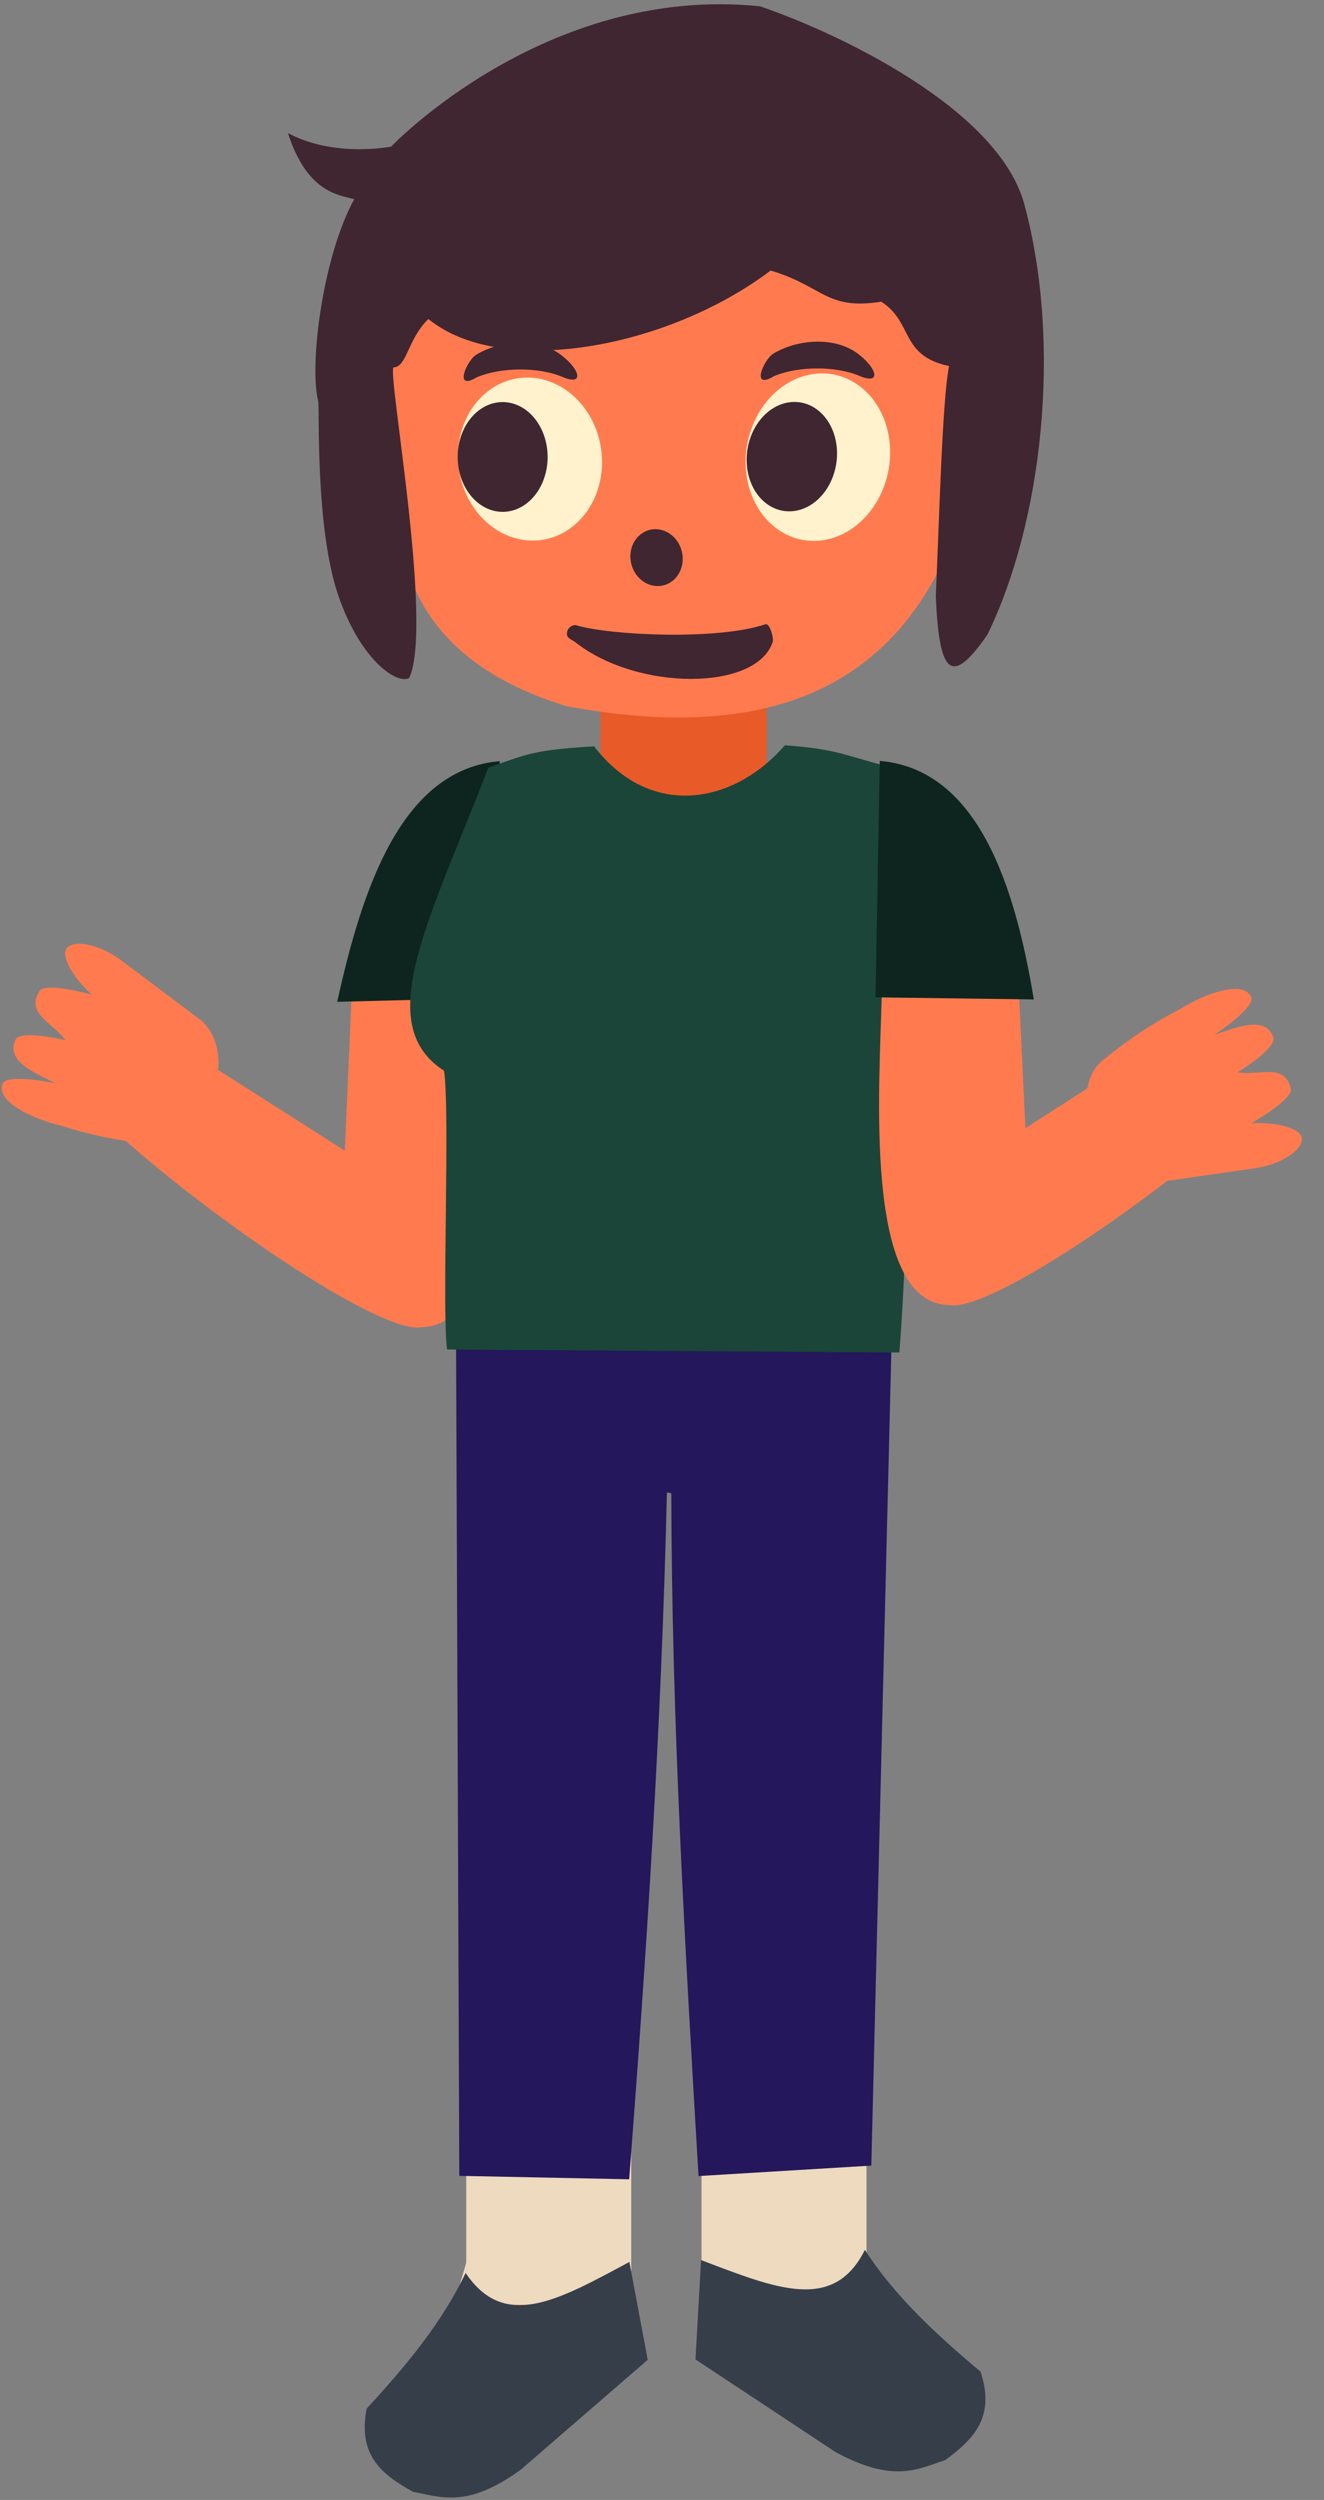 <svg width="195" height="368" viewBox="0 0 195 368" fill="none" xmlns="http://www.w3.org/2000/svg">
<rect x="0" y="0" width="195" height="368" fill="#808080" stroke="none"/>
<path fill-rule="evenodd" clip-rule="evenodd" d="M102.655 253.854L103.635 338.666C103.4 343.652 104.379 348.329 107.536 350.602L128.075 360.202C139.619 365.598 147.257 350.708 139.966 345.416L127.442 336.325L128.206 253.221L102.655 253.854Z" fill="#FF7B4F"/>
<path fill-rule="evenodd" clip-rule="evenodd" d="M92.859 256.172L91.879 340.984C92.115 345.97 90.372 349.374 87.215 351.647L71.258 364.048C59.703 369.421 53.977 354.313 60.13 347.734L68.836 337.624L68.327 254.521L92.859 256.172Z" fill="#FF7B4F"/>
<path fill-rule="evenodd" clip-rule="evenodd" d="M68.666 315.803C75.237 315.298 85.677 318.039 92.967 315.803V339.384L66.866 339.204L68.666 333.084V315.803Z" fill="#EEDABF"/>
<path fill-rule="evenodd" clip-rule="evenodd" d="M127.619 315.501C121.048 314.996 110.609 317.737 103.318 315.501V339.082L129.42 338.902L127.619 332.782V315.501Z" fill="#EEDABF"/>
<path fill-rule="evenodd" clip-rule="evenodd" d="M131.32 197.152L128.326 318.78L102.879 320.318C100.898 286.73 98.927 253.268 98.871 219.806L98.223 219.686C97.412 254.374 95.22 287.489 92.665 320.796L67.645 320.287L67.167 196.643L131.32 197.152Z" fill="#24175C"/>
<path d="M89.702 101.058H111.638C112.341 101.058 112.911 101.628 112.911 102.331V117.426C112.911 118.129 112.341 118.699 111.638 118.699H89.702C88.999 118.699 88.429 118.129 88.429 117.426V102.331C88.429 101.628 88.999 101.058 89.702 101.058Z" fill="#E95A29"/>
<path fill-rule="evenodd" clip-rule="evenodd" d="M141.713 47.054C156.32 47.536 153.791 56.531 143.513 69.376C135.766 101.825 113.538 109.549 83.389 103.938C66.246 98.661 58.413 88.212 58.548 73.336C53.184 66.816 51.064 53.303 53.507 48.134C82.909 36.66 112.311 25.683 141.713 47.054V47.054Z" fill="#FF7B4F"/>
<path fill-rule="evenodd" clip-rule="evenodd" d="M139.772 53.877C138.79 59.09 138.387 74.819 137.826 87.849C138.323 98.97 139.97 101.339 145.428 93.413C153.469 76.953 156.471 50.871 150.87 30.091C147.041 15.884 123.061 4.704 111.921 0.925C80.349 -2.304 57.605 21.581 57.605 21.581C57.605 21.581 49.247 23.262 42.401 19.587C45.249 28.347 49.791 28.668 52.172 29.321C47.498 37.804 45.514 53.838 46.868 59.055C47.086 60.086 46.396 77.674 49.821 87.643C53.223 97.547 58.719 100.846 60.292 99.771C63.882 91.639 56.856 53.985 58.002 54.081C59.951 53.966 60.022 49.96 63.094 46.953C73.795 55.746 98.277 51.319 113.5 39.825C121.26 42.117 121.633 45.701 129.793 44.407C134.545 47.457 132.525 52.359 139.772 53.877V53.877Z" fill="#3F2631"/>
<path d="M128.001 58.107C126.015 55.931 123.319 54.807 120.504 54.981C117.689 55.154 114.984 56.612 112.981 59.033C110.978 61.455 109.84 64.644 109.816 67.901C109.793 71.159 110.886 74.221 112.856 76.415C114.826 78.61 117.512 79.76 120.327 79.612C123.142 79.464 125.856 78.032 127.875 75.628C129.894 73.224 131.053 70.044 131.099 66.785C131.145 63.526 130.074 60.453 128.12 58.239" fill="#FFF2CD"/>
<path d="M83.124 57.252C80.657 55.637 77.761 55.169 75.068 55.952C72.376 56.735 70.107 58.705 68.758 61.429C67.409 64.155 67.09 67.413 67.871 70.492C68.652 73.571 70.47 76.219 72.925 77.856C75.381 79.494 78.275 79.987 80.974 79.229C83.673 78.471 85.956 76.522 87.325 73.81C88.693 71.098 89.035 67.843 88.275 64.759C87.516 61.674 85.717 59.01 83.272 57.351" fill="#FFF2CD"/>
<path d="M97.098 77.94C96.084 77.778 95.068 78.056 94.275 78.715C93.481 79.373 92.973 80.358 92.863 81.453C92.753 82.549 93.049 83.666 93.687 84.56C94.325 85.454 95.252 86.052 96.265 86.223C97.279 86.394 98.297 86.125 99.096 85.474C99.894 84.822 100.409 83.843 100.527 82.748C100.646 81.654 100.358 80.535 99.726 79.636C99.095 78.737 98.172 78.131 97.159 77.951" fill="#3F2631"/>
<path d="M84.766 92.015C84.06 92.015 83.493 92.583 83.493 93.288C83.493 93.993 84.212 94.124 84.766 94.561C93.834 101.706 111.292 101.754 113.787 94.561C114.033 94.116 113.396 91.671 112.733 91.893C105.537 94.302 89.665 93.516 84.766 92.015Z" fill="#3F2631"/>
<path d="M70.229 55.534C73.768 54.023 79.389 54.014 82.803 55.475C86.05 56.864 85.51 54.429 82.625 52.242C79.114 49.58 73.492 50.12 70.05 52.274C68.642 53.289 66.839 57.588 70.229 55.534V55.534Z" fill="#3F2631"/>
<path d="M121.342 61.218C120.099 59.797 118.413 59.063 116.651 59.177C114.89 59.29 113.197 60.242 111.944 61.823C110.691 63.405 109.979 65.487 109.964 67.615C109.95 69.742 110.634 71.742 111.866 73.175C113.099 74.608 114.78 75.359 116.541 75.262C118.302 75.166 120 74.23 121.263 72.66C122.526 71.09 123.251 69.014 123.28 66.885C123.309 64.757 122.639 62.75 121.416 61.304" fill="#3F2631"/>
<path d="M77.817 60.638C76.379 59.415 74.602 58.937 72.877 59.308C71.151 59.68 69.617 60.87 68.61 62.618C67.603 64.367 67.205 66.531 67.504 68.638C67.802 70.745 68.773 72.622 70.203 73.858C71.633 75.095 73.406 75.59 75.133 75.235C76.861 74.881 78.403 73.706 79.422 71.967C80.44 70.228 80.852 68.068 80.567 65.958C80.283 63.849 79.325 61.963 77.903 60.712" fill="#3F2631"/>
<path fill-rule="evenodd" clip-rule="evenodd" d="M71.85 149.356C72.246 163.431 74.804 195.082 62.18 195.36C56.444 196.584 32.048 180.048 17.772 167.279L27.437 154.519L50.787 169.385L51.935 143.227L71.85 149.356Z" fill="#FF7B4F"/>
<path fill-rule="evenodd" clip-rule="evenodd" d="M73.596 112.04C59.117 113.288 53.346 130.781 49.666 147.47L74.218 146.848L73.596 112.04Z" fill="#0D251E"/>
<path fill-rule="evenodd" clip-rule="evenodd" d="M130.491 112.782C123.612 110.882 122.77 110.255 115.599 109.7C108.244 118.242 95.922 120.792 87.493 109.859C78.448 110.439 78.01 110.899 71.923 112.992C63.224 135.583 54.728 150.716 65.39 157.611C66.311 162.925 65.059 193.359 65.852 198.65L132.459 199.09C134.717 170.489 132.874 141.383 130.491 112.782Z" fill="#1B4538"/>
<path fill-rule="evenodd" clip-rule="evenodd" d="M129.874 146.135C129.539 160.212 127.118 191.874 139.744 192.097C145.485 193.296 169.809 176.655 184.03 163.824L174.309 151.106L151.025 166.073L149.763 139.92L129.874 146.135Z" fill="#FF7B4F"/>
<path fill-rule="evenodd" clip-rule="evenodd" d="M162.385 156.096C156.716 160.821 161.992 174.467 170.188 174.075L184.534 172.011C188.931 171.46 192.116 169.022 191.714 167.432C191.319 165.872 187.405 165.153 184.3 165.346C187.338 163.568 190.209 161.477 190.132 160.334C189.264 156.418 185.709 158.353 182.258 157.855C185.435 155.881 187.963 153.705 187.524 152.683C186.366 149.317 181.679 151.407 178.844 152.33C182.383 149.959 184.906 147.592 184.23 146.657C182.971 144.269 177.458 146.242 173.786 148.554C169.844 150.552 166.06 153.097 162.385 156.096V156.096Z" fill="#FF7B4F"/>
<path fill-rule="evenodd" clip-rule="evenodd" d="M129.573 112.002C144.052 113.25 149.512 130.432 152.26 147.121L128.951 146.81L129.573 112.002Z" fill="#0D251E"/>
<path fill-rule="evenodd" clip-rule="evenodd" d="M22.443 168.458C29.792 169.138 35.734 155.769 29.67 150.24L18.083 141.535C14.589 138.809 10.614 138.274 9.772 139.68C8.945 141.062 11.198 144.342 13.527 146.405C10.123 145.508 6.615 144.951 5.86 145.812C3.699 149.191 7.578 150.343 9.661 153.139C6.021 152.282 2.695 152.026 2.281 153.059C0.714 156.255 5.503 158.101 8.158 159.457C3.98 158.624 0.522 158.507 0.338 159.646C-0.465 162.223 4.823 164.736 9.053 165.705C13.25 167.087 17.724 167.972 22.443 168.458V168.458Z" fill="#FF7B4F"/>
<path fill-rule="evenodd" clip-rule="evenodd" d="M92.697 332.962C82.223 338.583 74.327 343.129 68.576 334.582C65.156 341.819 59.792 348.278 53.995 354.563C52.628 361.683 56.545 364.399 60.835 366.804C65.055 367.581 68.765 369.249 76.676 363.564L95.397 347.363L92.697 332.962Z" fill="#363E49"/>
<path fill-rule="evenodd" clip-rule="evenodd" d="M103.254 332.687C114.366 336.909 122.782 340.399 127.383 331.181C131.708 337.916 137.86 343.629 144.42 349.115C146.693 355.998 143.16 359.197 139.216 362.135C135.132 363.45 131.668 365.582 123.089 360.966L102.434 347.316L103.254 332.687Z" fill="#363E49"/>
<path d="M113.978 55.379C117.517 53.868 123.138 53.86 126.551 55.321C129.798 56.71 129.259 54.274 126.373 52.087C122.862 49.425 117.24 49.966 113.798 52.12C112.391 53.135 110.588 57.433 113.978 55.379V55.379Z" fill="#3F2631"/>
</svg>
